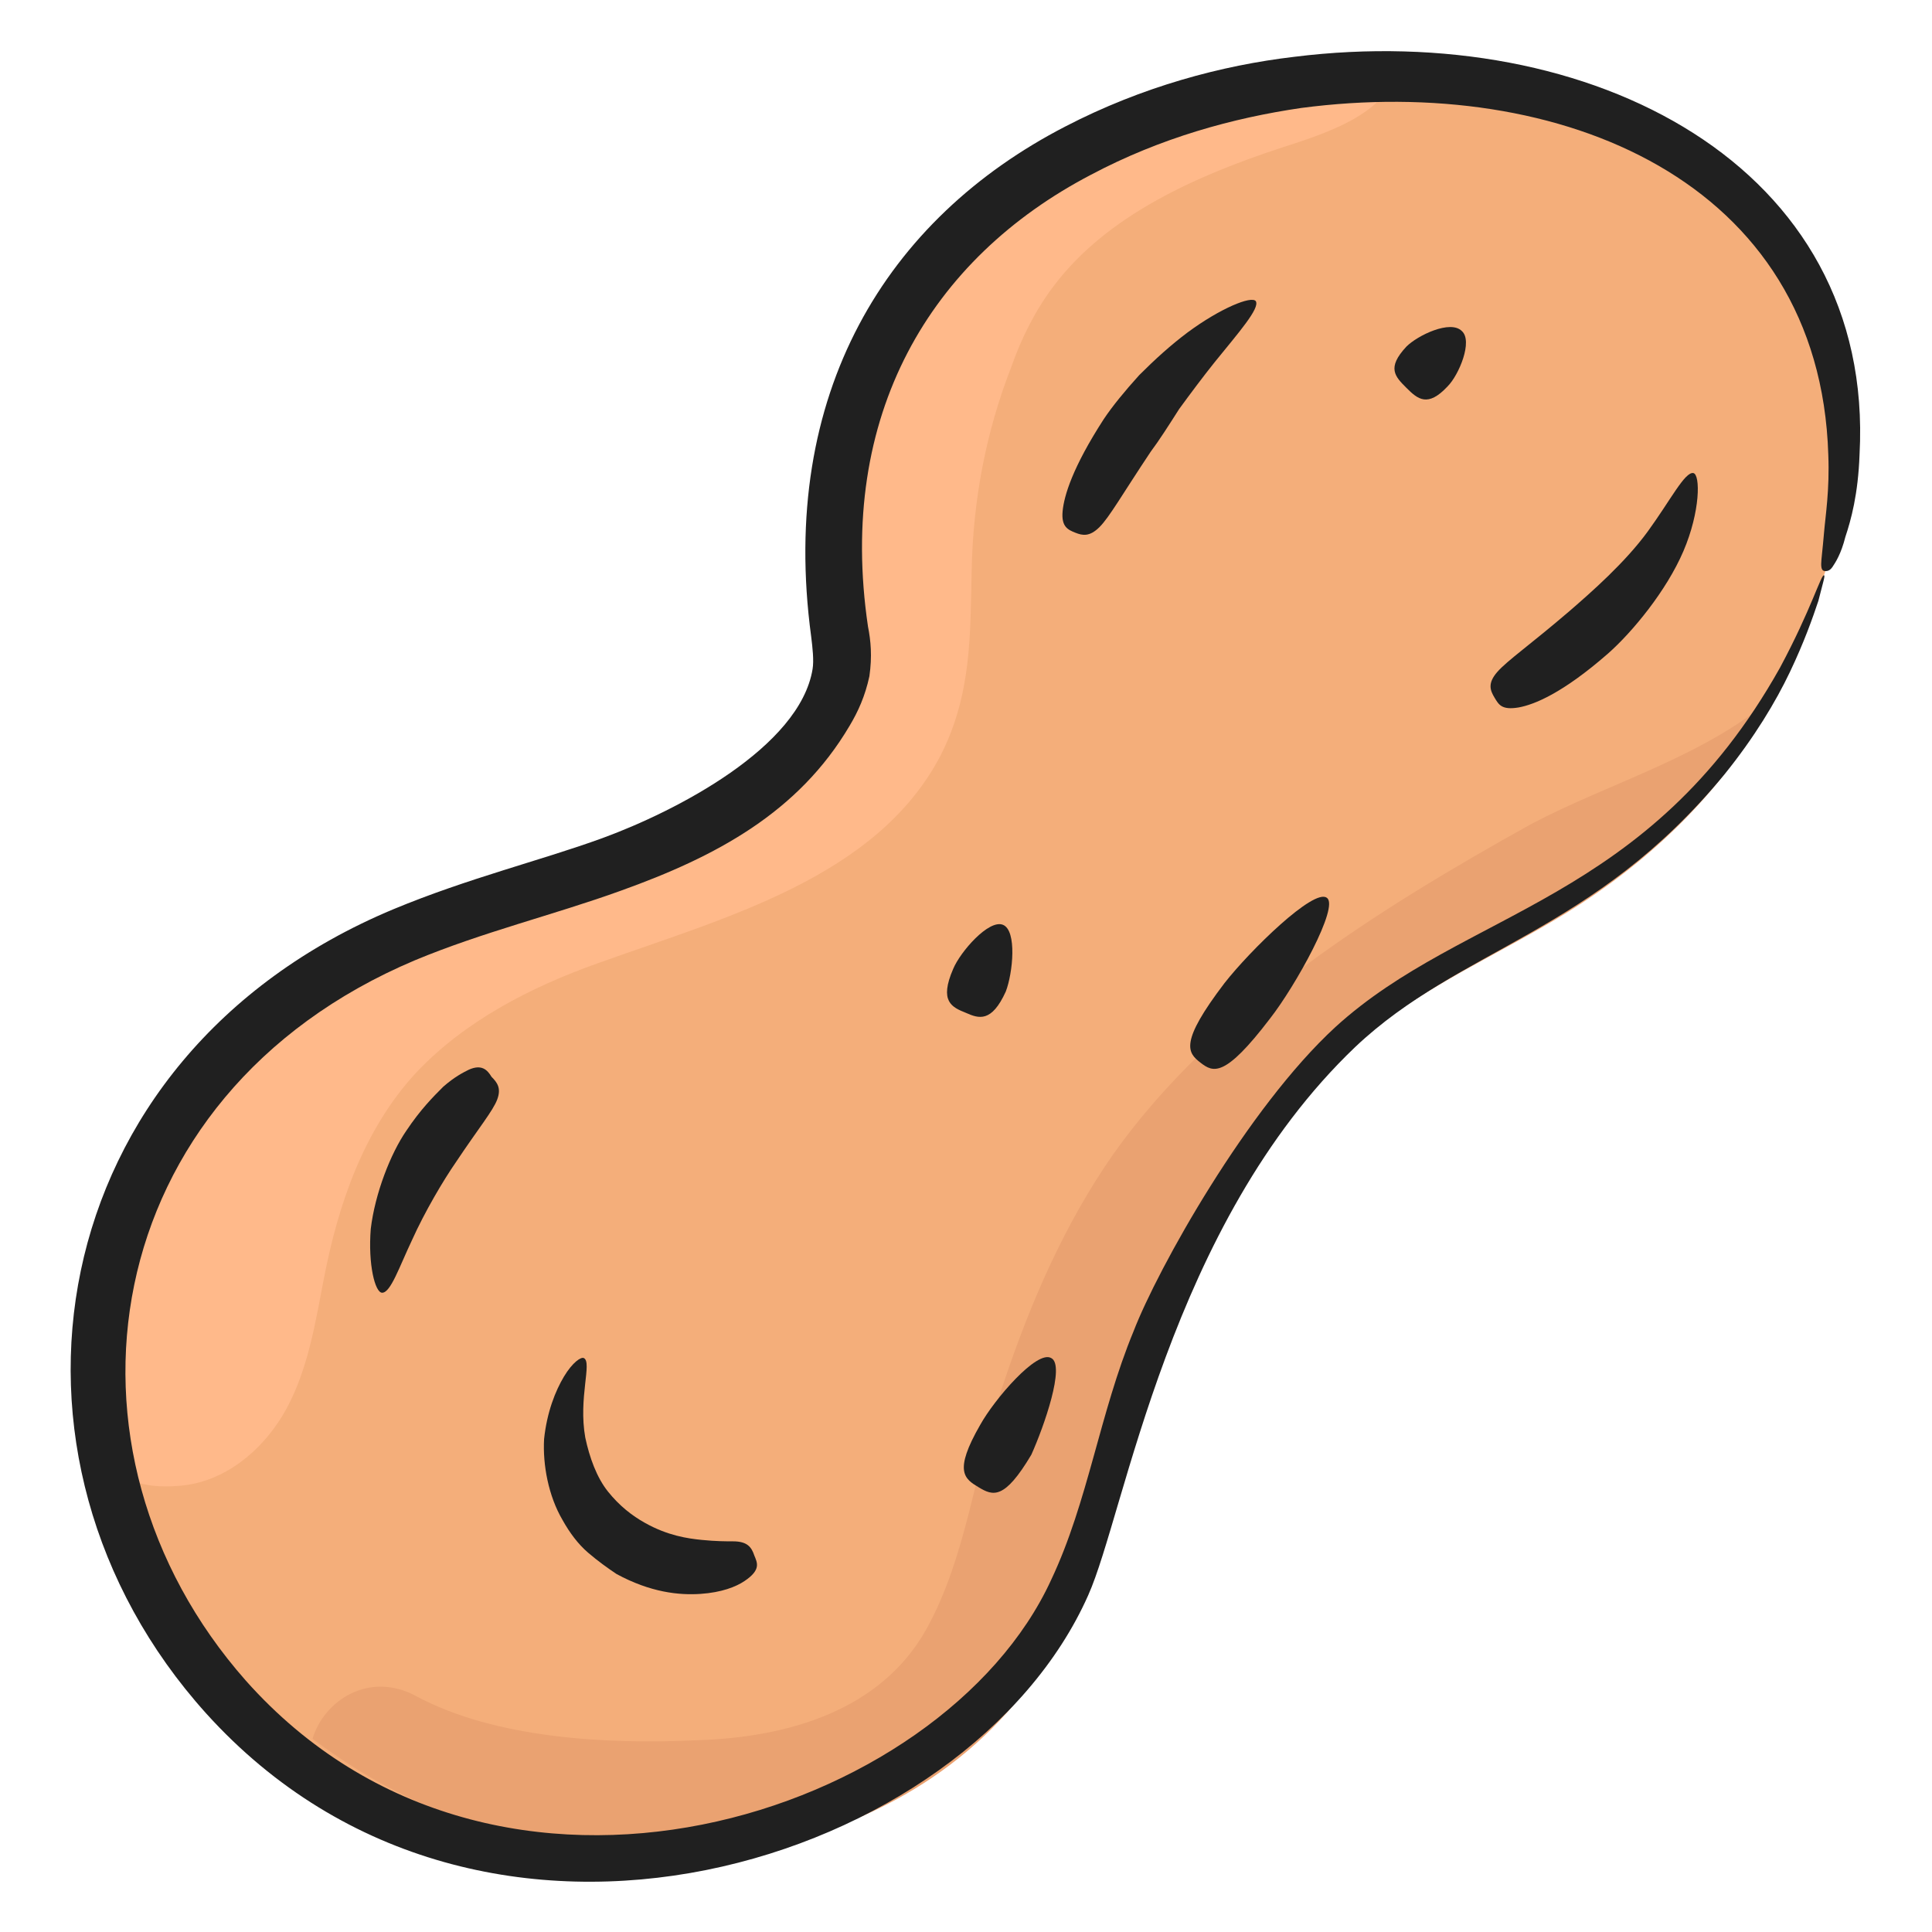 <svg id="Layer_1" enable-background="new 0 0 136 136" height="512" viewBox="0 0 136 136" width="512" xmlns="http://www.w3.org/2000/svg"><g><g><path d="m127.2 43.5c-.8 1.8-1.8 3.6-2.8 5.3-2.6 4.3-6.3 9-10.5 12-.6.4-1.2.8-1.8 1.2-3 1.9-6.2 3.5-9.2 5.4-2 1.1-4 2.3-5.9 3.7-6.7 5-11.5 13.6-15 20.7-3.7 7.4-3.9 15.9-8.4 23.1-6.9 11-23.1 17.3-36.4 15.9-3.6-.4-7-1.4-10.2-2.9 0 0 0 0-.1 0-2.2-1.2-4.3-2.5-6.3-4-2.6-2-5-4.4-7-6.9-2.4-3-4.3-6.3-5.7-9.7-1.5-3.7-2.3-7.7-2.3-11.7-.1-6.3 1.8-12.1 5-17 2.1-3.1 4.7-6 7.7-8.4 3.1-2.4 6.6-4.4 10.4-6 2.5-1 5.1-1.8 7.7-2.7 9.3-3.1 18.9-6.5 22.3-16.1 0-.1.1-.1.1-.2 1.4-4.2-.2-7.9.2-12.1.5-5.9 4.9-11.6 8.8-16 1.7-1.9 3.6-3.6 5.6-5.2 6.6-4.9 14.2-8 22-8.1h2.4c.9.1 1.9.1 2.8.3 3.4.5 6.7 1.4 9.8 2.7 1.6.7 3.2 1.4 4.8 2.3.3.2.7.4 1 .6 6.5 4 11.3 10 13.1 17 1.5 5.5.3 11.5-2.1 16.8z" fill="#f4ae7a"/></g><g><path d="m98.6 4.1c-.5 3.8-5 5.2-8.4 6.3-6.1 2-12.3 4.8-16 9.7-1.3 1.7-2.3 3.7-3 5.7-1.8 4.6-2.7 9.4-2.8 14.3-.1 4.6 0 8.8-2.2 13.1-4.5 8.6-15.2 11.4-24.1 14.6-4.8 1.7-9.4 4.1-12.8 7.7-3.7 4-5.5 9.3-6.5 14.5-.6 3.1-1.1 6.3-2.6 9.1s-4.3 5.3-7.7 5.5c-10 .8-5.7-12.8-4.1-17.5 1.9-5.8 5.7-11.1 10.7-15.1 4.1-3.2 8.9-5.7 13.7-7.9 2.3-1.1 4.6-2.3 6.8-3.4 2.3-1.1 5.2-.7 7.6-1.5 2.9-1 5.1-3.3 7-5.6 1.3-1.5 2.5-3.1 3.6-4.7.8-1.2 1.8-2.4 2.1-3.8.3-1.1-.1-2-.2-3-.3-3-.6-6.3-.4-9.3.5-5.9 4.9-11.6 8.8-16 1.7-1.9 3.6-3.6 5.6-5.2 6.3-4.6 13.9-7.7 21.7-7.8h.5c.9 0 1.8.1 2.7.3z" fill="#ffb98a"/></g><g><path d="m124.8 49.1c-3.1 6.2-8.4 11.4-14.6 15.2-4.4 2.7-9.2 4.8-13.2 7.9-6.7 5.1-11.5 13.9-15 21.1-3.7 7.6-3.9 16.3-8.4 23.6-4.2 6.9-11.9 11.7-20.3 13.2-8.4 1.6-17.3 0-24.8-3.7-2.3-1.1-4.5-2.5-6.5-4 .8-2.7 4-4.8 7.3-3 5.6 3 13.5 3.4 19.8 3.1 6.4-.2 12.9-2.1 16.1-7.8 2.9-5.2 3.5-11.7 5.4-17.2 1.9-5.7 4.3-11.3 7.8-16.3 7.1-10 18.6-17.2 29.4-23.2 5.5-2.9 12.1-4.7 17-8.9-.1.1 0 0 0 0z" fill="#eaa271"/></g><g fill="#202020"><path d="m91.1 4c-5.1.6-10.7 2.1-16.1 4.9-12.6 6.5-20.2 18.8-17.9 35.9.1.8.2 1.7.1 2.3-.9 5.5-9.6 10-14.8 11.9-4.4 1.6-9.4 2.8-14.7 5-24.9 10.4-29.4 38.6-13.2 56.6 19.5 21.6 53.7 10.6 62.1-8.3 2.6-5.8 5.7-26.1 18.8-38.6 7.4-7 16.8-8 26-19.2 2.1-2.6 3.6-5.1 4.6-7.2s1.6-3.8 2-5c.3-1.2.5-1.8.4-1.8-.2-.1-.9 2.4-3.1 6.5-9.3 16.6-22.2 17-31.3 25.3-6.2 5.7-12.5 17-14.2 21.4-2.4 5.8-3.2 12-5.8 17.5-7.6 16.6-39 27-56.7 7.1-14.3-16.2-10.6-41.2 11.9-50.7 4.8-2 9.8-3.2 14.5-4.9 6.7-2.4 12.5-5.5 16.1-11.6.6-1 1.1-2.1 1.4-3.5.2-1.4.1-2.5-.1-3.5-2.2-14.9 4.4-25.9 15.7-31.8 4.9-2.6 10-4 14.8-4.7 18.2-2.4 36.5 5.1 37.1 24.4.1 2.5-.2 4.3-.3 5.5s-.2 1.9-.2 2.2c0 .4.1.5.3.5.1 0 .3 0 .5-.3s.6-.9.9-2.1c.4-1.2.9-3 1-5.8 1.1-20.4-19-30.6-39.8-28z"/><path d="m88.4 21.2c-.3-.4-2.5.5-4.8 2.2-1.2.9-2.3 1.9-3.4 3-1 1.1-1.9 2.2-2.5 3.1-2.2 3.4-2.8 5.4-2.9 6.5s.4 1.3.9 1.5 1 .3 1.7-.4 1.6-2.3 3.6-5.3c.6-.8 1.3-1.9 2-3 .8-1.1 1.7-2.3 2.5-3.3 1.7-2.1 3.2-3.8 2.9-4.3z"/><path d="m119.2 33.3c-.6-.1-1.6 1.9-3.2 4.1s-4 4.3-5.5 5.6c-2.8 2.4-4.4 3.5-5.1 4.3s-.5 1.3-.2 1.8.5.9 1.7.7c1.1-.2 3.1-1 6.3-3.8 1.7-1.5 4.1-4.4 5.3-7.2s1.2-5.4.7-5.5z"/><path d="m99 24.4c-1.4 1.5-.8 2.1 0 2.9s1.5 1.4 2.9-.1c.8-.8 1.8-3.2 1-3.9-.8-.8-3.1.3-3.9 1.1z"/><path d="m33 75.3c-.4.2-1 .5-1.8 1.2-.7.7-1.6 1.6-2.6 3.1-1.1 1.6-2.2 4.4-2.5 6.9-.2 2.5.3 4.5.8 4.5.6 0 1.2-1.8 2.1-3.7.9-2 2.2-4.2 3.1-5.5 1.6-2.4 2.6-3.6 2.9-4.4s0-1.2-.4-1.6c-.3-.5-.7-.9-1.6-.5z"/><path d="m70.8 69.8c.5-1.3.8-4.3-.2-4.7s-3 1.9-3.5 3.1c-1 2.3-.1 2.7.9 3.1.9.4 1.8.7 2.8-1.5z"/><path d="m86.2 69.2c-3.2 4.2-2.6 4.9-1.7 5.6s1.7 1.1 4.9-3.1c1.8-2.3 4.9-7.9 4-8.5-.9-.7-5.4 3.7-7.2 6z"/><path d="m51.6 108.5c-.5 0-1.2 0-2.2-.1s-2.4-.3-4-1.2c-.9-.5-1.8-1.2-2.6-2.2s-1.3-2.4-1.6-3.8c-.5-2.8.5-5.3-.1-5.6-.2-.1-.8.3-1.4 1.3s-1.2 2.5-1.4 4.4c-.1 1.8.3 4 1.3 5.7.5.9 1.1 1.7 1.8 2.3s1.4 1.1 2 1.5c2.4 1.3 4.4 1.5 5.9 1.4s2.5-.5 3.1-.9c1.2-.8.9-1.3.7-1.8-.2-.6-.5-1-1.5-1z"/><path d="m74 95.6c-1-.6-4 2.9-5 4.7-1.9 3.3-1.1 3.8-.1 4.4s1.8.9 3.7-2.3c.9-2 2.4-6.3 1.4-6.8z"/></g></g></svg>